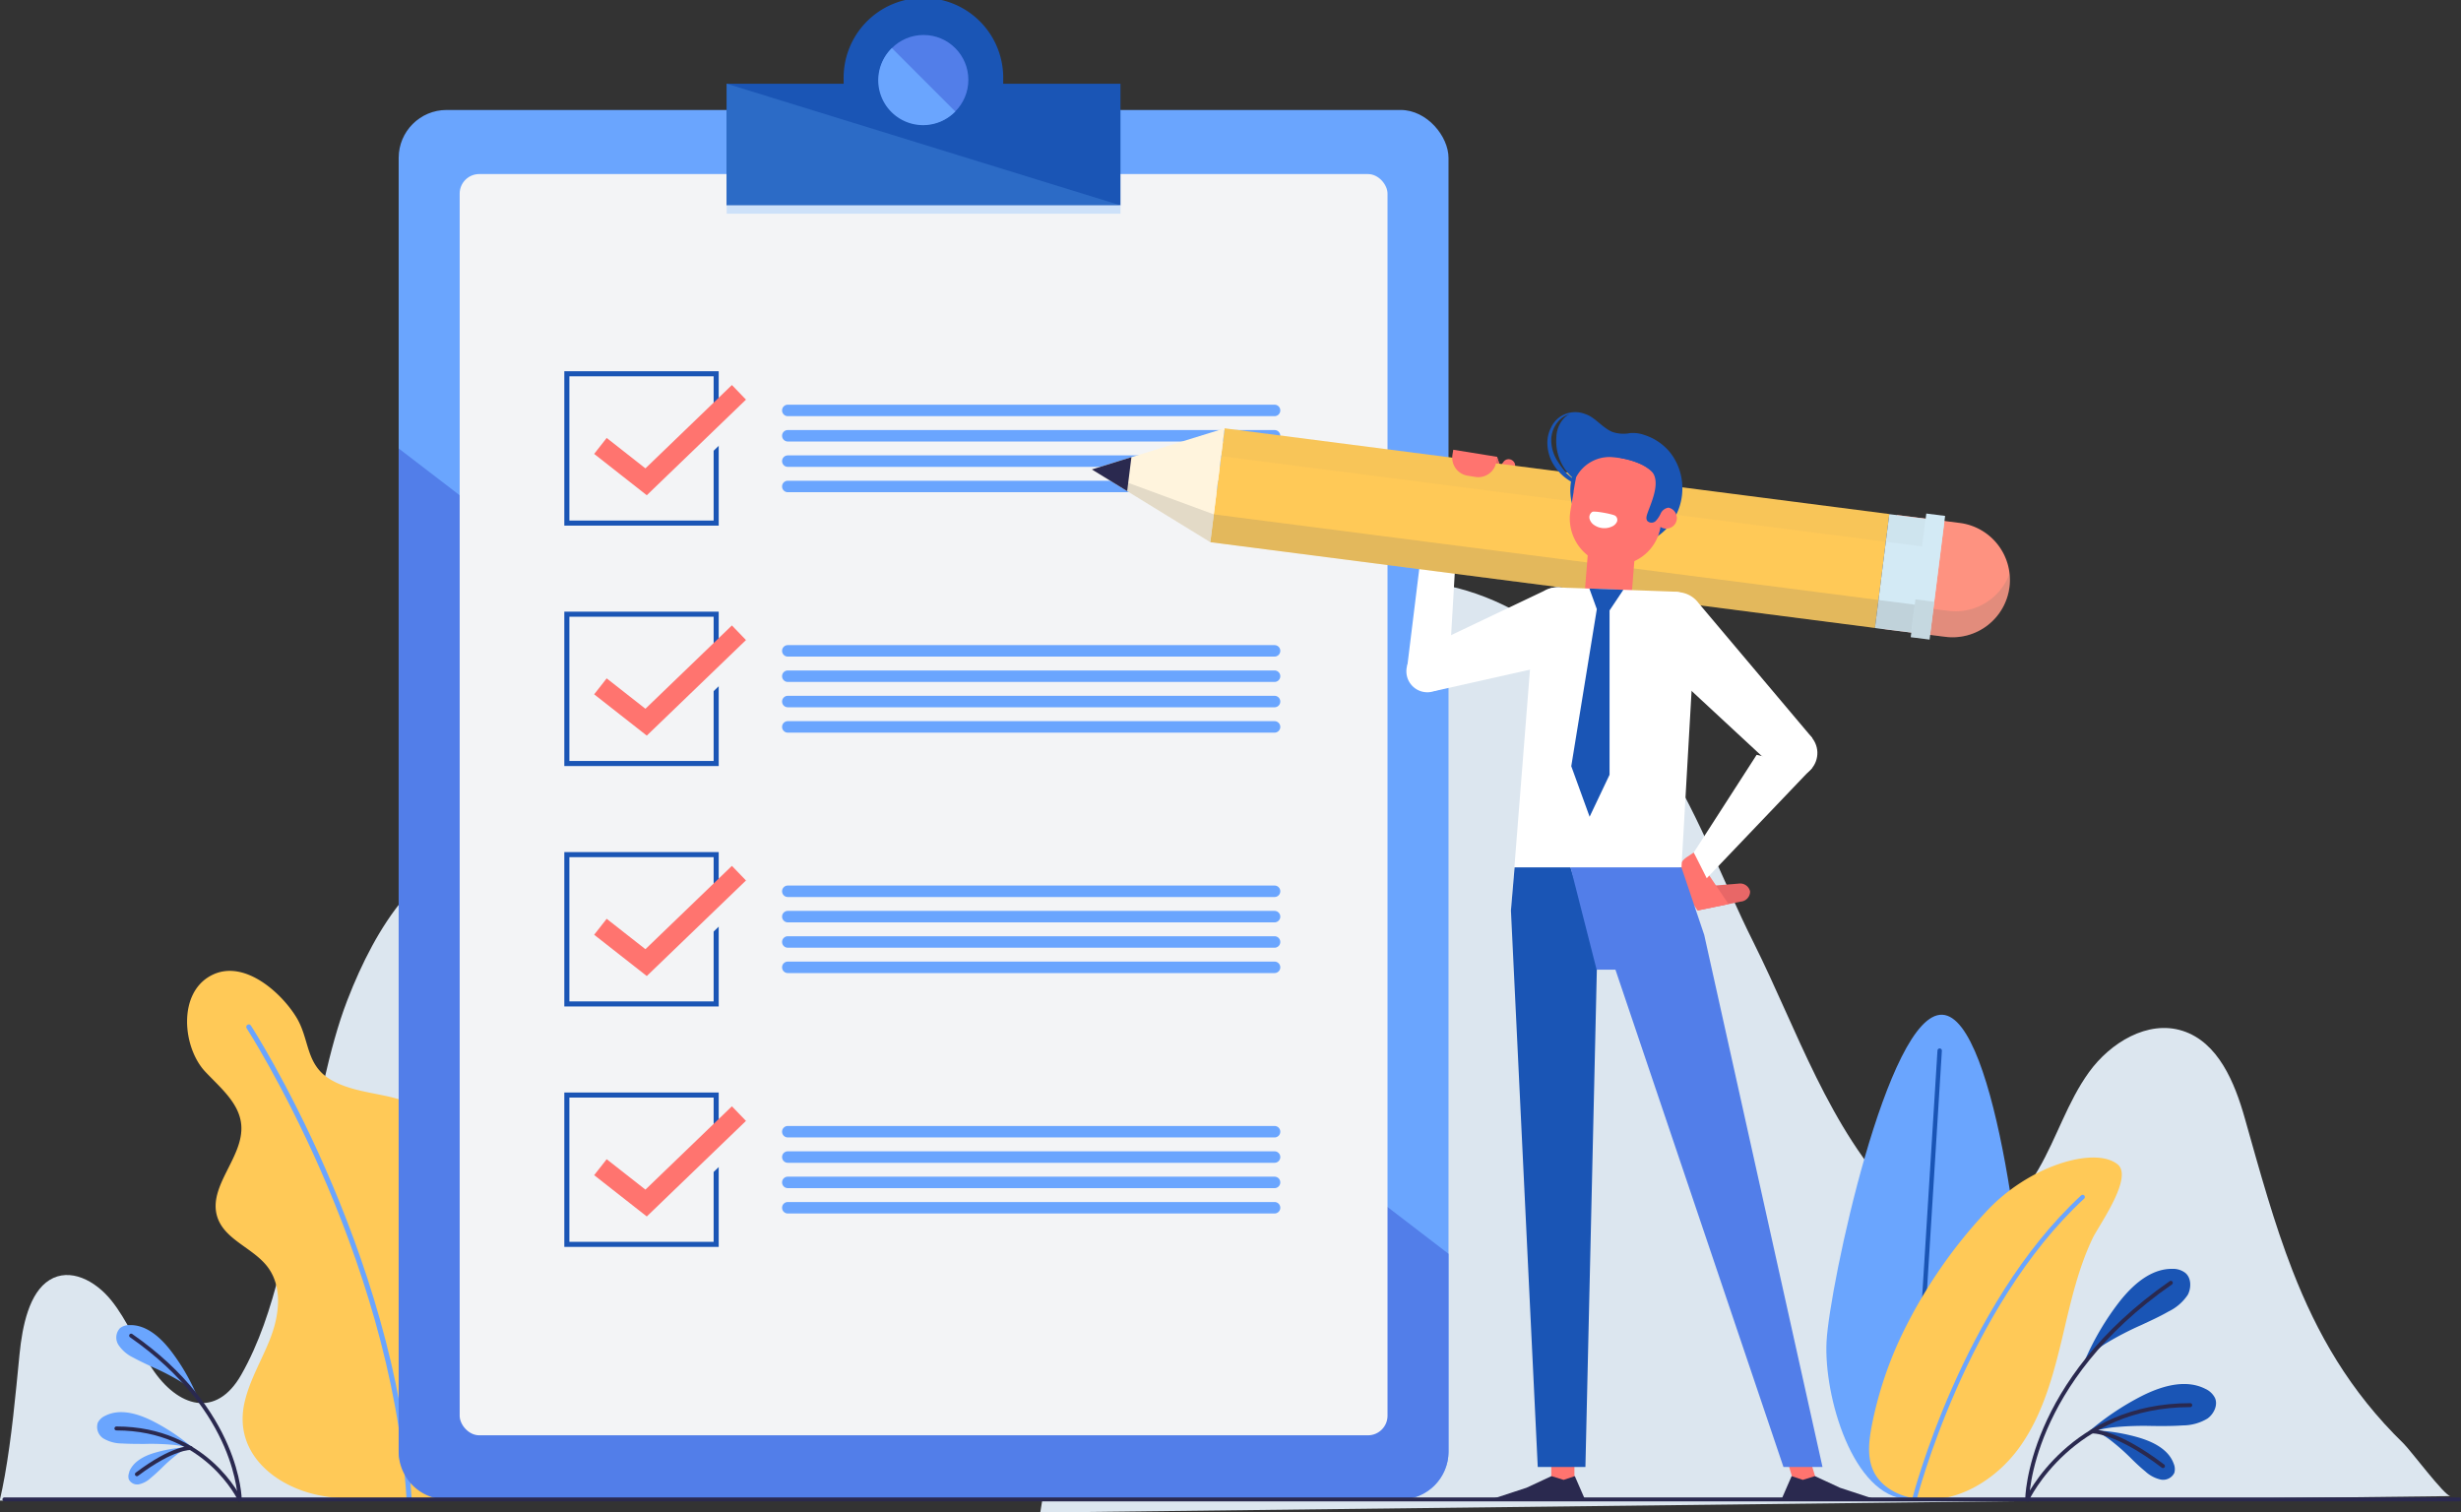 <svg xmlns="http://www.w3.org/2000/svg" viewBox="0 0 485.38 298.28"><rect x="0" y="0" width="485.38" height="298.28" fill="#333333" stroke="none"/><defs><style>.cls-1{isolation:isolate;}.cls-2{fill:#dce6ef;}.cls-3{fill:#6aa5fe;}.cls-14,.cls-15,.cls-16,.cls-4,.cls-6,.cls-8,.cls-9{fill:none;}.cls-14,.cls-4{stroke:#1a55b5;}.cls-4,.cls-6,.cls-8,.cls-9{stroke-linecap:round;stroke-linejoin:round;}.cls-4,.cls-6{stroke-width:0.87px;}.cls-5{fill:#ffc957;}.cls-6,.cls-9{stroke:#6aa5fe;}.cls-7{fill:#1a55b5;}.cls-8{stroke:#2a294f;stroke-width:0.78px;}.cls-10{fill:#527ee9;}.cls-11{fill:#f3f4f6;}.cls-12{fill:#2c6bc6;}.cls-13{fill:#cde1f9;}.cls-13,.cls-22,.cls-25,.cls-26{mix-blend-mode:multiply;}.cls-14,.cls-15,.cls-16{stroke-miterlimit:10;}.cls-15{stroke:#f3f4f6;}.cls-15,.cls-16{stroke-width:4px;}.cls-16{stroke:#ff746f;}.cls-17{fill:#ff746f;}.cls-18{fill:#2a294f;}.cls-19{fill:#fe9280;}.cls-20{fill:#e86767;}.cls-21{fill:#fff;}.cls-22,.cls-25,.cls-26{fill:#777470;}.cls-22{opacity:0.2;}.cls-23{fill:#fff4dd;}.cls-24{fill:#d3eaf5;}.cls-25{opacity:0.05;}.cls-26{opacity:0.15;}</style></defs><title>assessment-successful</title><g class="cls-1"><g id="OBJECTS"><path class="cls-2" d="M459.66,351.49c-3.67-9.42-6.41-19.42-9.4-30-2-7.12-5.27-15.08-12.31-17.32-6.85-2.18-14.24,2.34-18.45,8.17s-6.34,12.89-9.95,19.12c-6.54,11.28-18.11,16-27.68,6.09C368.2,323.4,362,304.09,353.38,286.81c-6.29-12.54-11.56-27.23-19.49-38.79-12.09-17.63-28.67-32.66-50.71-32.66-14,2.12-26.28,14.49-34.62,30s-13.19,33.86-17.33,52.21c-7.53,33.37-13.05,67.51-18.56,101.61l278.12-3.24c-1.11,0-7.92-9.1-9.23-10.36C470.88,375.2,464.47,363.84,459.66,351.49Z" transform="translate(-7.5 -100.86)"/><path class="cls-3" d="M406.87,367.39c-.55,10.81-12.31,29.71-23.12,29.17s-16.58-20.33-16-31.14S379.77,300.5,390.59,301,407.41,356.58,406.87,367.39Z" transform="translate(-7.5 -100.86)"/><line class="cls-4" x1="382.56" y1="207.22" x2="377.11" y2="294.83"/><path class="cls-5" d="M382.12,365.14a75.15,75.15,0,0,0-5.47,17c-.57,3-.94,6.25.42,9,1.48,3,4.77,4.73,8.06,5.27,8,1.32,16.07-3.6,20.78-10.25s6.75-14.76,8.62-22.69c1.47-6.24,2.92-12.57,5.7-18.39,1.19-2.49,8.17-12.12,4.87-14.61-4.51-3.55-17.58.31-25.95,9.45A97.56,97.56,0,0,0,382.12,365.14Z" transform="translate(-7.5 -100.86)"/><path class="cls-6" d="M385.13,396.38s9.7-37.77,33.13-59.43" transform="translate(-7.5 -100.86)"/><path class="cls-7" d="M439,356.23a9.5,9.5,0,0,1-3.8,3.3c-1.74,1-3.6,1.84-5.39,2.68a62,62,0,0,0-6.88,3.56,23.21,23.21,0,0,0-4.22,3.36,53.46,53.46,0,0,1,6.69-11.38c3.42-4.4,6.93-6.63,10.44-6.63H436a3.94,3.94,0,0,1,2.51.8C439.73,352.94,439.69,354.91,439,356.23Z" transform="translate(-7.5 -100.86)"/><path class="cls-7" d="M442.87,380.65A9.51,9.51,0,0,1,438,382c-2,.14-4,.13-6,.11a62,62,0,0,0-7.74.27,23.23,23.23,0,0,0-5.25,1.23,53.45,53.45,0,0,1,10.92-7.42c5-2.52,9.1-3,12.27-1.53l.22.11a3.94,3.94,0,0,1,1.93,1.8C445,378,444.1,379.78,442.87,380.65Z" transform="translate(-7.5 -100.86)"/><path class="cls-7" d="M433.62,392.67a6.5,6.5,0,0,1-3-1.6c-1.06-.86-2.07-1.83-3-2.76a42.38,42.38,0,0,0-4-3.49,15.87,15.87,0,0,0-3.19-1.85,36.53,36.53,0,0,1,8.91,1.43c3.65,1.08,5.95,2.76,6.82,5l.06.16a2.7,2.7,0,0,1,.12,1.8A2.45,2.45,0,0,1,433.62,392.67Z" transform="translate(-7.5 -100.86)"/><path class="cls-8" d="M407.32,396.6s.11-23.11,28.33-42.73" transform="translate(-7.5 -100.86)"/><path class="cls-8" d="M407.32,396.6S416,378,439.48,378" transform="translate(-7.5 -100.86)"/><path class="cls-8" d="M420.1,383.19s4.55-.33,14,6.83" transform="translate(-7.5 -100.86)"/><path class="cls-2" d="M164.8,396.8c-6.52-24.66-13.08-49.33-20.75-73.21-4.32-13.47-9.1-26.88-15.73-37.65s-15.41-18.72-24.23-18.67c-13.58,2.63-22.35,16-28.1,30.9-3.77,9.74-5.6,21.54-8.26,31.84-3.67,14.18-5.6,29.61-12.65,42-4.94,8.69-12.53,6.47-17.65-1.33-2.82-4.31-4.82-9.43-8-13.36s-8.15-6.49-12.16-4-5.36,9-5.92,14.65c-.82,8.39-1.55,16.32-2.9,23.93q-.44,2.48-1,4.92Z" transform="translate(-7.5 -100.86)"/><path class="cls-5" d="M106.47,362.76c-4.08-4.7-9.24-8.76-10.86-14.69-1.19-4.33-.25-8.92.21-13.39s.3-9.41-2.59-12.85c-2.38-2.84-6.15-4.07-9.77-4.84s-7.4-1.27-10.61-3.11c-5.22-3-4.18-8.08-7-12.54-3.14-5-10.46-11.4-16.72-8.07-6.64,3.52-5.59,14.22-1.17,18.94,2.93,3.13,6.68,6.14,7.11,10.4.65,6.42-6.71,12.21-4.69,18.34,1.5,4.53,7.2,6.08,10,9.93s2.23,9.14.58,13.56-4.23,8.51-5.25,13.12c-2.09,9.42,5.3,15.94,13.73,18,7.74,1.93,24.44,1,24.44,1a32,32,0,0,0,15.84-13,16.58,16.58,0,0,0,.9-14.4A24,24,0,0,0,106.47,362.76Z" transform="translate(-7.5 -100.86)"/><path class="cls-9" d="M56.57,303.41s28.51,44,31.61,92.94" transform="translate(-7.5 -100.86)"/><path class="cls-3" d="M31.17,362.81a3,3,0,0,1,1.9-.6h.18c2.65,0,5.31,1.69,7.89,5a40.42,40.42,0,0,1,5.06,8.6A17.56,17.56,0,0,0,43,373.28a46.89,46.89,0,0,0-5.2-2.69c-1.36-.63-2.76-1.28-4.08-2a7.19,7.19,0,0,1-2.87-2.49A2.71,2.71,0,0,1,31.17,362.81Z" transform="translate(-7.5 -100.86)"/><path class="cls-3" d="M26.79,381.46a3,3,0,0,1,1.46-1.36l.16-.08c2.4-1.14,5.52-.75,9.28,1.16a40.42,40.42,0,0,1,8.25,5.61,17.56,17.56,0,0,0-4-.93,46.92,46.92,0,0,0-5.86-.21c-1.5,0-3,0-4.55-.09a7.19,7.19,0,0,1-3.66-1A2.71,2.71,0,0,1,26.79,381.46Z" transform="translate(-7.5 -100.86)"/><path class="cls-3" d="M32.9,392.62a2,2,0,0,1,.09-1.36l0-.12c.66-1.69,2.39-3,5.16-3.78a27.62,27.62,0,0,1,6.74-1.08,12,12,0,0,0-2.41,1.4,32,32,0,0,0-3,2.64c-.74.71-1.5,1.44-2.3,2.09a4.91,4.91,0,0,1-2.3,1.21A1.85,1.85,0,0,1,32.9,392.62Z" transform="translate(-7.5 -100.86)"/><path class="cls-8" d="M54.78,396.6s-.08-17.48-21.42-32.31" transform="translate(-7.5 -100.86)"/><path class="cls-8" d="M54.78,396.6s-6.55-14-24.32-14" transform="translate(-7.5 -100.86)"/><path class="cls-8" d="M45.12,386.46s-3.44-.25-10.62,5.17" transform="translate(-7.5 -100.86)"/><rect class="cls-3" x="78.63" y="21.69" width="207.06" height="274.05" rx="9.45" ry="9.45"/><path class="cls-10" d="M86.13,189.31V387.15a9.45,9.45,0,0,0,9.45,9.45H283.74a9.45,9.45,0,0,0,9.45-9.45v-39Z" transform="translate(-7.5 -100.86)"/><rect class="cls-11" x="90.66" y="34.33" width="183" height="248.76" rx="3.86" ry="3.86"/><path class="cls-7" d="M205.36,117.37c0-.26,0-.51,0-.78a15.74,15.74,0,1,0-31.47,0c0,.26,0,.52,0,.78H150.83v24h77.66v-24Z" transform="translate(-7.5 -100.86)"/><polygon class="cls-12" points="143.32 16.51 143.32 40.5 220.99 40.5 143.32 16.51"/><circle class="cls-10" cx="182.15" cy="15.74" r="8.84"/><path class="cls-3" d="M183.41,110.35a8.84,8.84,0,1,0,12.5,12.5Z" transform="translate(-7.5 -100.86)"/><rect class="cls-13" x="143.33" y="40.5" width="77.66" height="1.65"/><rect class="cls-14" x="111.8" y="73.72" width="29.45" height="29.45"/><polyline class="cls-15" points="120.42 89.95 129.43 97.03 147.74 79.38"/><polyline class="cls-16" points="118.42 87.95 127.43 95.03 145.74 77.38"/><path class="cls-3" d="M258.88,182.94h-96a1.13,1.13,0,0,1-1.13-1.13h0a1.13,1.13,0,0,1,1.13-1.13h96a1.13,1.13,0,0,1,1.13,1.13h0A1.13,1.13,0,0,1,258.88,182.94Z" transform="translate(-7.5 -100.86)"/><path class="cls-3" d="M258.88,187.94h-96a1.13,1.13,0,0,1-1.13-1.13h0a1.13,1.13,0,0,1,1.13-1.13h96a1.13,1.13,0,0,1,1.13,1.13h0A1.13,1.13,0,0,1,258.88,187.94Z" transform="translate(-7.5 -100.86)"/><path class="cls-3" d="M258.88,192.94h-96a1.13,1.13,0,0,1-1.13-1.13h0a1.13,1.13,0,0,1,1.13-1.13h96a1.13,1.13,0,0,1,1.13,1.13h0A1.13,1.13,0,0,1,258.88,192.94Z" transform="translate(-7.5 -100.86)"/><path class="cls-3" d="M258.88,197.94h-96a1.13,1.13,0,0,1-1.13-1.13h0a1.13,1.13,0,0,1,1.13-1.13h96a1.13,1.13,0,0,1,1.13,1.13h0A1.13,1.13,0,0,1,258.88,197.94Z" transform="translate(-7.5 -100.86)"/><rect class="cls-14" x="111.8" y="121.14" width="29.45" height="29.45"/><polyline class="cls-15" points="120.42 137.37 129.43 144.44 147.74 126.8"/><polyline class="cls-16" points="118.42 135.37 127.43 142.44 145.74 124.8"/><path class="cls-3" d="M258.88,230.36h-96a1.13,1.13,0,0,1-1.13-1.13h0a1.13,1.13,0,0,1,1.13-1.13h96a1.13,1.13,0,0,1,1.13,1.13h0A1.13,1.13,0,0,1,258.88,230.36Z" transform="translate(-7.5 -100.86)"/><path class="cls-3" d="M258.88,235.36h-96a1.13,1.13,0,0,1-1.13-1.13h0a1.13,1.13,0,0,1,1.13-1.13h96a1.13,1.13,0,0,1,1.13,1.13h0A1.13,1.13,0,0,1,258.88,235.36Z" transform="translate(-7.5 -100.86)"/><path class="cls-3" d="M258.88,240.36h-96a1.13,1.13,0,0,1-1.13-1.13h0a1.13,1.13,0,0,1,1.13-1.13h96a1.13,1.13,0,0,1,1.13,1.13h0A1.13,1.13,0,0,1,258.88,240.36Z" transform="translate(-7.5 -100.86)"/><path class="cls-3" d="M258.88,245.36h-96a1.13,1.13,0,0,1-1.13-1.13h0a1.13,1.13,0,0,1,1.13-1.13h96a1.13,1.13,0,0,1,1.13,1.13h0A1.13,1.13,0,0,1,258.88,245.36Z" transform="translate(-7.5 -100.86)"/><rect class="cls-14" x="111.8" y="168.56" width="29.45" height="29.45"/><polyline class="cls-15" points="120.42 184.79 129.43 191.86 147.74 174.22"/><polyline class="cls-16" points="118.42 182.79 127.43 189.86 145.74 172.22"/><path class="cls-3" d="M258.88,277.78h-96a1.13,1.13,0,0,1-1.13-1.13h0a1.13,1.13,0,0,1,1.13-1.13h96a1.13,1.13,0,0,1,1.13,1.13h0A1.13,1.13,0,0,1,258.88,277.78Z" transform="translate(-7.5 -100.86)"/><path class="cls-3" d="M258.88,282.78h-96a1.13,1.13,0,0,1-1.13-1.13h0a1.13,1.13,0,0,1,1.13-1.13h96a1.13,1.13,0,0,1,1.13,1.13h0A1.13,1.13,0,0,1,258.88,282.78Z" transform="translate(-7.5 -100.86)"/><path class="cls-3" d="M258.88,287.78h-96a1.13,1.13,0,0,1-1.13-1.13h0a1.13,1.13,0,0,1,1.13-1.13h96a1.13,1.13,0,0,1,1.13,1.13h0A1.13,1.13,0,0,1,258.88,287.78Z" transform="translate(-7.5 -100.86)"/><path class="cls-3" d="M258.88,292.78h-96a1.13,1.13,0,0,1-1.13-1.13h0a1.13,1.13,0,0,1,1.13-1.13h96a1.13,1.13,0,0,1,1.13,1.13h0A1.13,1.13,0,0,1,258.88,292.78Z" transform="translate(-7.5 -100.86)"/><rect class="cls-14" x="111.8" y="215.98" width="29.45" height="29.45"/><polyline class="cls-15" points="120.42 232.21 129.43 239.28 147.74 221.64"/><polyline class="cls-16" points="118.42 230.21 127.43 237.28 145.74 219.64"/><path class="cls-3" d="M258.88,325.2h-96a1.13,1.13,0,0,1-1.13-1.13h0a1.13,1.13,0,0,1,1.13-1.13h96a1.13,1.13,0,0,1,1.13,1.13h0A1.13,1.13,0,0,1,258.88,325.2Z" transform="translate(-7.5 -100.86)"/><path class="cls-3" d="M258.88,330.2h-96a1.13,1.13,0,0,1-1.13-1.13h0a1.13,1.13,0,0,1,1.13-1.13h96a1.13,1.13,0,0,1,1.13,1.13h0A1.13,1.13,0,0,1,258.88,330.2Z" transform="translate(-7.5 -100.86)"/><path class="cls-3" d="M258.88,335.2h-96a1.13,1.13,0,0,1-1.13-1.13h0a1.13,1.13,0,0,1,1.13-1.13h96a1.13,1.13,0,0,1,1.13,1.13h0A1.13,1.13,0,0,1,258.88,335.2Z" transform="translate(-7.5 -100.86)"/><path class="cls-3" d="M258.88,340.2h-96a1.13,1.13,0,0,1-1.13-1.13h0a1.13,1.13,0,0,1,1.13-1.13h96a1.13,1.13,0,0,1,1.13,1.13h0A1.13,1.13,0,0,1,258.88,340.2Z" transform="translate(-7.5 -100.86)"/><line class="cls-8" x1="0.87" y1="295.73" x2="484.99" y2="295.73"/><rect class="cls-17" x="305.96" y="286.8" width="4.56" height="5.62"/><polygon class="cls-18" points="306 291.14 308.38 291.88 310.6 291.14 312.59 295.71 294.14 295.71 301.08 293.43 306 291.14"/><polygon class="cls-17" points="353.8 292.42 358.37 292.42 356.67 286.8 352.11 286.8 353.8 292.42"/><polygon class="cls-18" points="357.96 291.14 355.57 291.88 353.36 291.14 351.37 295.71 369.81 295.71 362.88 293.43 357.96 291.14"/><path class="cls-19" d="M303.22,197.6c-.62.47-6.23,3.79-6.23,3.79l-4-5.1,1.19-5.82,8.57.53,1.5,4.34C304.63,196.37,304,197,303.22,197.6Z" transform="translate(-7.5 -100.86)"/><path class="cls-20" d="M302.77,191l1.29,3.81-4,1.59a3.63,3.63,0,0,1-5-3.77l.26-2.09Z" transform="translate(-7.5 -100.86)"/><path class="cls-17" d="M300.83,196.09l3.43.5,1.88-3.22a1.24,1.24,0,0,0-.39-1.72h0A1.24,1.24,0,0,0,304,192Z" transform="translate(-7.5 -100.86)"/><polygon class="cls-21" points="287.15 109.1 280.08 110.89 277.56 131.36 285.83 131.69 287.15 109.1"/><path class="cls-19" d="M391.17,226.46l-12.36-1.56,2.83-22.47L394,204a11.32,11.32,0,0,1,9.82,12.65h0A11.32,11.32,0,0,1,391.17,226.46Z" transform="translate(-7.5 -100.86)"/><path class="cls-22" d="M391.81,221.34l-12.36-1.56-.64,5.12,12.36,1.56A11.32,11.32,0,0,0,403.84,214,11.32,11.32,0,0,1,391.81,221.34Z" transform="translate(-7.5 -100.86)"/><polygon class="cls-5" points="369.8 123.85 238.71 106.94 241.53 84.48 372.63 101.39 369.8 123.85"/><polygon class="cls-23" points="215.35 92.59 238.71 106.94 241.53 84.48 215.35 92.59"/><polygon class="cls-22" points="215.35 92.59 238.71 106.94 239.4 101.45 215.35 92.59"/><polygon class="cls-18" points="223.15 90.17 215.35 92.59 222.31 96.86 223.15 90.17"/><rect class="cls-24" x="378.68" y="202.84" width="10.94" height="22.64" transform="translate(22.26 -147.17) rotate(7.18)"/><rect class="cls-24" x="385.85" y="202.32" width="3.74" height="24.58" transform="translate(22.34 -147.61) rotate(7.17)"/><polygon class="cls-22" points="376.94 124.75 238.71 106.94 239.4 101.45 377.64 119.26 376.94 124.75"/><polygon class="cls-25" points="379.08 107.78 240.84 89.97 241.53 84.48 379.77 102.29 379.08 107.78"/><rect class="cls-26" x="384.78" y="219.32" width="3.74" height="7.51" transform="translate(23.38 -147.41) rotate(7.17)"/><path class="cls-20" d="M342.3,280.44l1.85-4.79,6.24-.51a2,2,0,0,1,2.28,1.55h0a2,2,0,0,1-1.88,2Z" transform="translate(-7.5 -100.86)"/><path class="cls-17" d="M339.07,275.69l3.23,4.75,6.12-1.26L341.56,269l-1.32.88A4.19,4.19,0,0,0,339.07,275.69Z" transform="translate(-7.5 -100.86)"/><polygon class="cls-21" points="336.62 173.22 357.42 151.43 346.46 148.88 334.06 168.14 336.62 173.22"/><circle class="cls-21" cx="361.2" cy="249.35" r="4.75" transform="translate(-79.01 74.95) rotate(-24.97)"/><path class="cls-21" d="M358.5,253.25l6.43-6.85-22.43-26.6a5.33,5.33,0,0,0-8-.64h0c-2.31,2.27-2.09,10.31.49,12.28Z" transform="translate(-7.5 -100.86)"/><rect class="cls-17" x="322.38" y="207.56" width="9.23" height="14.64" transform="matrix(-1, -0.08, 0.08, -1, 627.18, 355.71)"/><circle class="cls-21" cx="289.03" cy="233.25" r="4.14" transform="translate(-22.45 -81.02) rotate(-3.83)"/><path class="cls-21" d="M286.15,229.73l4.19,7.45L316,231.42c3.14-.8,4.85-8.44,3.61-11.44h0a5.33,5.33,0,0,0-7.63-2.55Z" transform="translate(-7.5 -100.86)"/><path class="cls-21" d="M339.14,271.94l2.79-48.81a4.51,4.51,0,0,0-3.76-5.56l-22.87-.83a4.51,4.51,0,0,0-5.11,4.36l-4.68,59.33Z" transform="translate(-7.5 -100.86)"/><polygon class="cls-7" points="309.76 171.08 315.03 187.5 312.69 289.34 303.29 289.34 298 179.57 298.72 171.08 309.76 171.08"/><polygon class="cls-10" points="309.76 171.08 314.9 191.25 318.61 191.25 351.75 289.34 359.45 289.34 336.12 184.39 331.63 171.08 309.76 171.08"/><path class="cls-17" d="M299.41,188.17h1a0,0,0,0,1,0,0v8.76a0,0,0,0,1,0,0h-1a3.6,3.6,0,0,1-3.6-3.6v-1.56A3.6,3.6,0,0,1,299.41,188.17Z" transform="translate(53.08 355.37) rotate(-80.85)"/><polygon class="cls-7" points="313.47 116.08 320.17 116.33 317.45 120.4 317.45 152.81 313.52 161.09 309.9 151.12 314.94 120.14 313.47 116.08"/><path class="cls-7" d="M339.25,196a11.28,11.28,0,0,0-2.44-6,10.81,10.81,0,0,0-5-3.35,6.6,6.6,0,0,0-2.8-.37,6.8,6.8,0,0,1-3.56-.25c-1.61-.71-2.76-2.1-4.21-3a5.26,5.26,0,0,0-1.09-.51h0a5.37,5.37,0,0,0-5,.57,5.31,5.31,0,0,0-1.69,2,6.65,6.65,0,0,0-.75,2.48,8.26,8.26,0,0,0,1.24,5,9.67,9.67,0,0,0,3.4,3.27,10.07,10.07,0,0,0-.12,1.09,11,11,0,0,0,20.78,5.62A11.58,11.58,0,0,0,339.25,196Zm-23-2.08a14.74,14.74,0,0,1-1.44-1.93,7.74,7.74,0,0,1-1.36-4.47,5.72,5.72,0,0,1,2-4.16,4.3,4.3,0,0,1,1.62-.8,3.6,3.6,0,0,0-.84.52,5.72,5.72,0,0,0-1.77,4.06,9.72,9.72,0,0,0,3.09,7.87l0,.12A11.79,11.79,0,0,1,316.21,193.93Z" transform="translate(-7.5 -100.86)"/><circle class="cls-17" cx="336.15" cy="203.05" r="2.1" transform="translate(72.47 399.84) rotate(-80.42)"/><path class="cls-17" d="M325.12,191a7.46,7.46,0,0,0-6.77,4l-.27,1.44-.22,1.28c0,.06,0,.12,0,.18l0,0-.6,3.57a9.26,9.26,0,0,0,7.22,10.72A9,9,0,0,0,335,204.78l.74-4.38h0S337.15,191.81,325.12,191Z" transform="translate(-7.5 -100.86)"/><path class="cls-21" d="M326.07,202.58c-.54-.34-4.1-1-4.53-.76a1.26,1.26,0,0,0-.53,1.38,2.18,2.18,0,0,0,.94,1.24,3.55,3.55,0,0,0,3.44.28,1.9,1.9,0,0,0,1-.91A1,1,0,0,0,326.07,202.58Z" transform="translate(-7.5 -100.86)"/><path class="cls-7" d="M327.07,191.2a16.77,16.77,0,0,1,3.56,1,8,8,0,0,1,2.37,1.36c2.26,2,.25,6.21-.53,8.41-.19.54-.41,1.18-.07,1.64a1.19,1.19,0,0,0,1.66,0,5.59,5.59,0,0,0,1-1.52A2,2,0,0,1,336.5,201l-.36-10c0-.07-6.29-.21-6.77-.23A7.43,7.43,0,0,0,327.07,191.2Z" transform="translate(-7.5 -100.86)"/></g></g></svg>